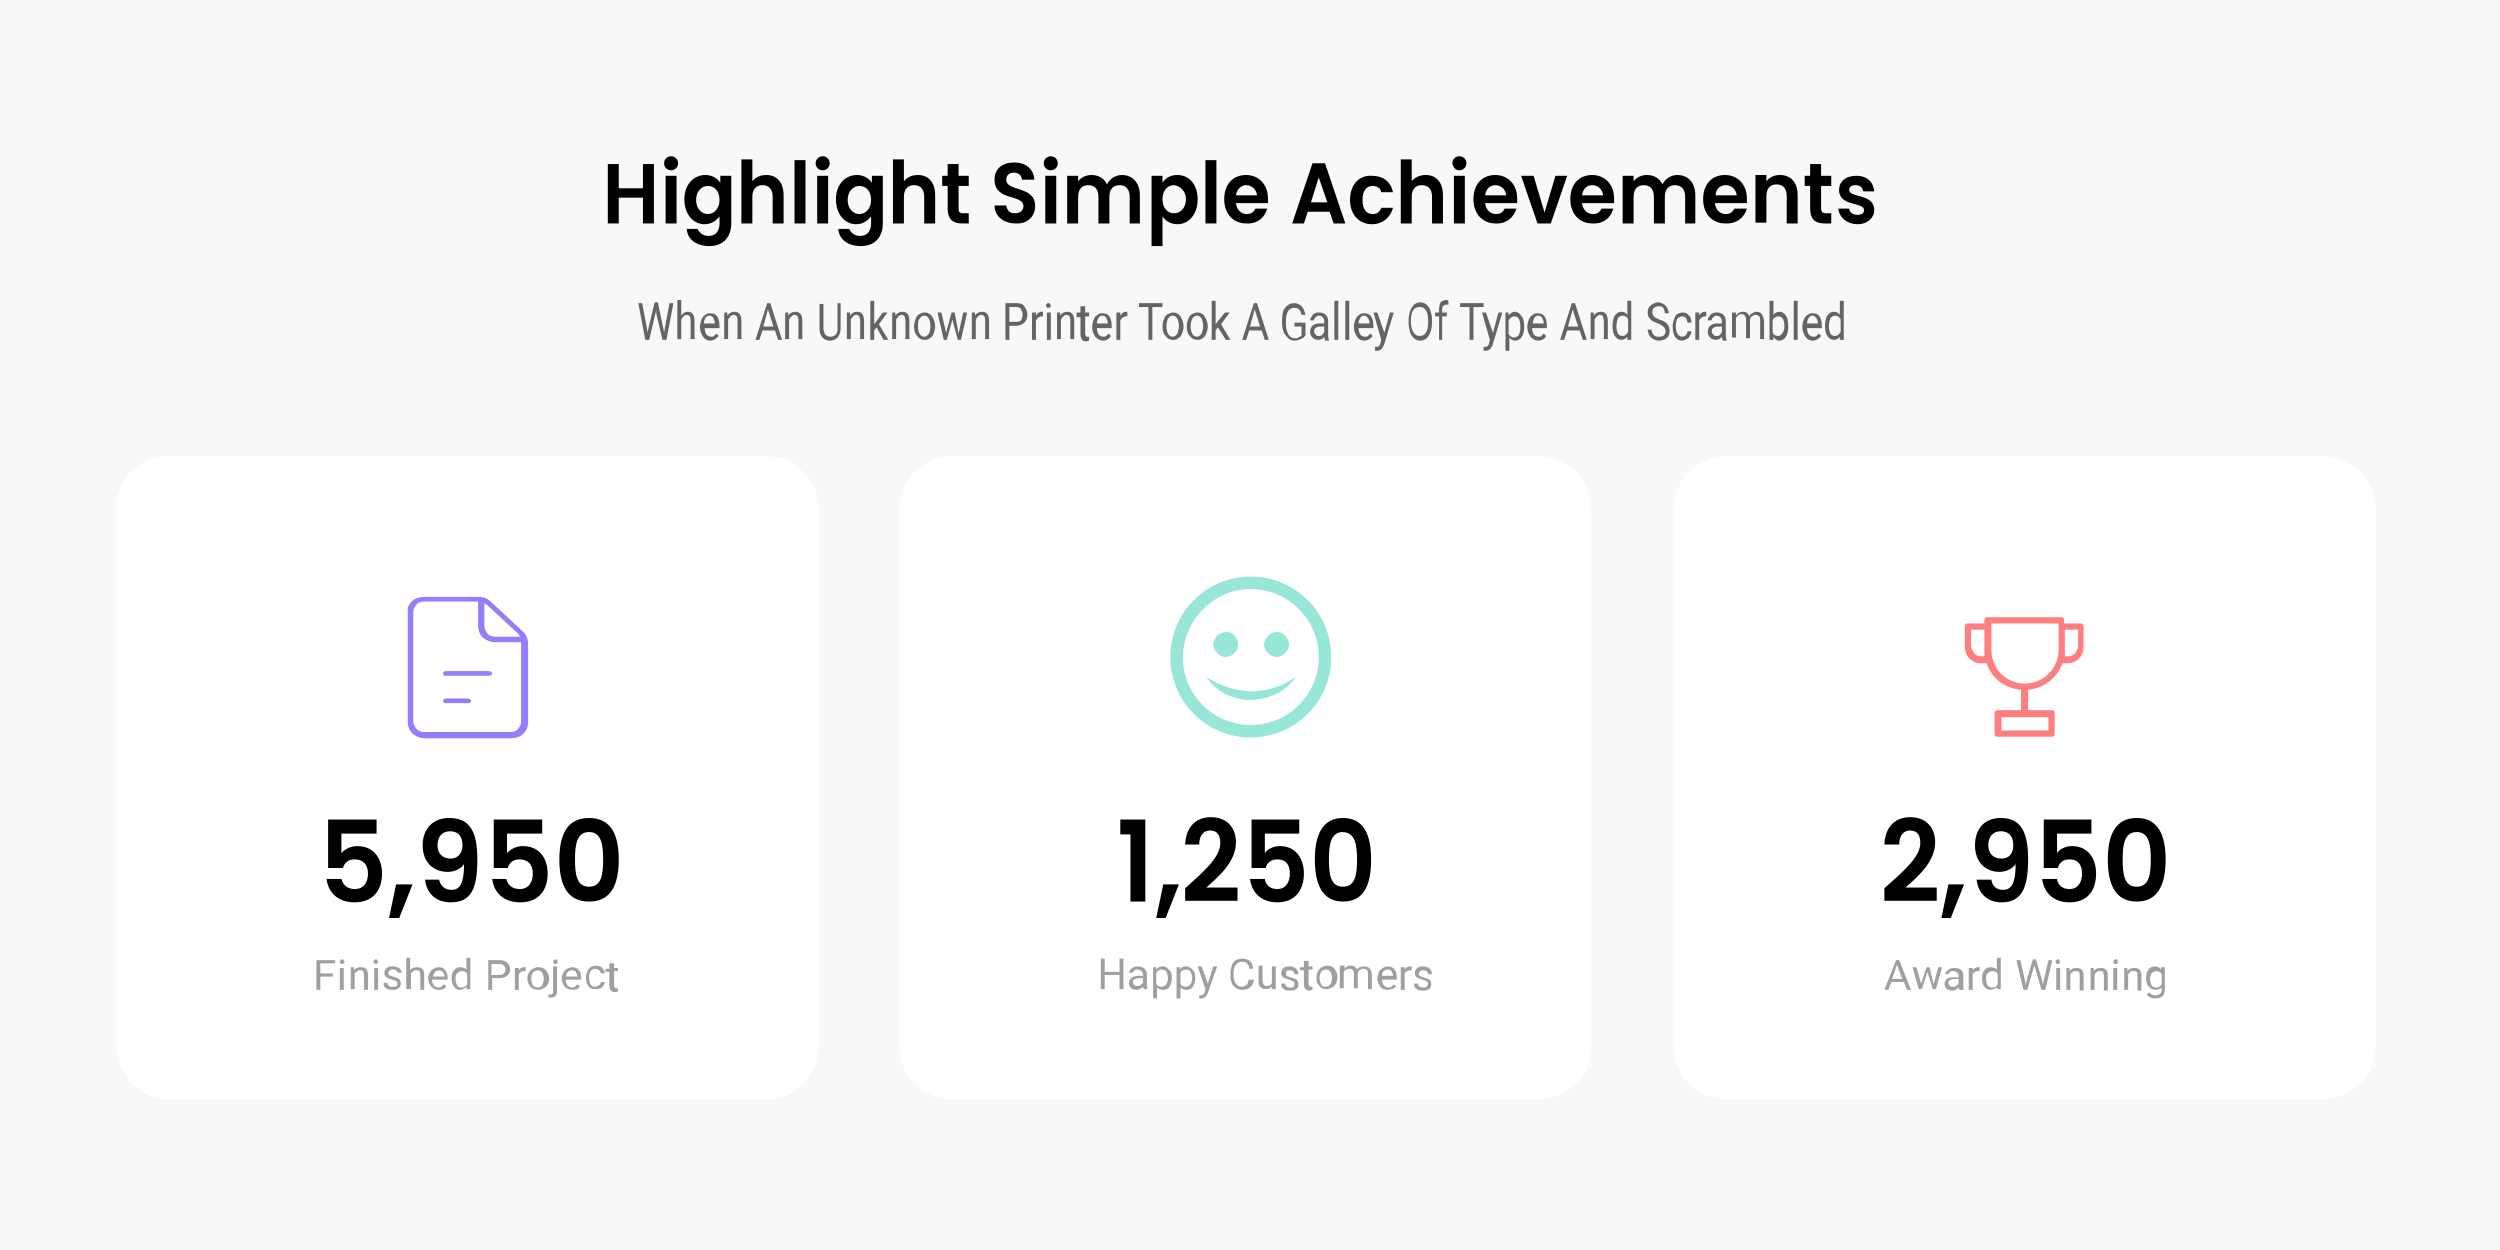 <?xml version="1.0" encoding="utf-8"?>
<!-- Generator: Adobe Illustrator 25.2.1, SVG Export Plug-In . SVG Version: 6.00 Build 0)  -->
<svg version="1.1" id="Layer_1" xmlns="http://www.w3.org/2000/svg" xmlns:xlink="http://www.w3.org/1999/xlink" x="0px" y="0px"
	 viewBox="0 0 320 160" style="enable-background:new 0 0 320 160;" xml:space="preserve">
<style type="text/css">
	.st0{fill:#F8F8F8;}
	.st1{fill:#FFFFFF;}
	.st2{fill:#9F9F9F;}
	.st3{fill-rule:evenodd;clip-rule:evenodd;fill:#FD7F7F;}
	.st4{fill:#98E6D8;}
	.st5{fill-rule:evenodd;clip-rule:evenodd;fill:#917FFD;}
	.st6{fill:#646464;}
</style>
<rect class="st0" width="320" height="160"/>
<path class="st1" d="M214.2,65.2c0-3.8,3.1-6.8,6.8-6.8h76.3c3.8,0,6.8,3.1,6.8,6.8v68.7c0,3.8-3.1,6.8-6.8,6.8H221
	c-3.8,0-6.8-3.1-6.8-6.8V65.2z"/>
<path d="M241.2,115.3h6.7v-1.7h-4c1.6-1.4,3.8-3.3,3.8-5.8c0-1.8-1.1-3.2-3.2-3.2c-1.8,0-3.2,1.1-3.3,3.5h1.9c0-1.1,0.5-1.8,1.4-1.8
	c0.9,0,1.3,0.6,1.3,1.6c0,1.9-2.4,3.8-4.6,5.8V115.3z"/>
<path d="M248.5,117.5h1.2l1.7-4.3h-2L248.5,117.5z"/>
<path d="M253,112.5c0.1,1.5,1.1,3,3.2,3c2.6,0,3.4-1.9,3.4-5.5c0-3.3-0.8-5.3-3.5-5.3c-2.1,0-3.3,1.4-3.3,3.5c0,2.2,1.4,3.4,3.1,3.4
	c0.9,0,1.7-0.4,2.1-1c0,2.4-0.5,3.3-1.6,3.3c-0.9,0-1.4-0.5-1.5-1.3H253z M256.2,109.9c-1.2,0-1.7-0.8-1.7-1.7
	c0-1.1,0.6-1.8,1.6-1.8c1,0,1.6,0.6,1.6,1.8C257.7,109.2,257.2,109.9,256.2,109.9z"/>
<path d="M261.6,104.9v6.2h1.8c0.2-0.7,0.7-1.1,1.5-1.1c1.1,0,1.6,0.7,1.6,1.8c0,1.1-0.5,2-1.6,2c-0.9,0-1.5-0.5-1.6-1.3h-1.9
	c0.2,1.7,1.4,3,3.5,3c2.3,0,3.4-1.5,3.4-3.7c0-1.6-0.8-3.5-3.1-3.5c-0.8,0-1.6,0.4-1.9,0.9v-2.5h4.4v-1.8H261.6z"/>
<path d="M269.8,110c0,3.1,0.9,5.4,3.7,5.4s3.7-2.3,3.7-5.4c0-3-0.9-5.3-3.7-5.3S269.8,107,269.8,110z M275.3,110
	c0,1.9-0.2,3.5-1.8,3.5s-1.8-1.6-1.8-3.5c0-1.8,0.2-3.5,1.8-3.5S275.3,108.2,275.3,110z"/>
<path class="st2" d="M243.7,125.7h-1.6l-0.4,1h-0.5l1.5-3.8h0.4l1.5,3.8h-0.5L243.7,125.7z M242.2,125.3h1.3l-0.7-1.8L242.2,125.3z"
	/>
<path class="st2" d="M247.5,126l0.6-2.2h0.5l-0.8,2.8h-0.4l-0.7-2.2l-0.7,2.2h-0.4l-0.8-2.8h0.5l0.6,2.1l0.7-2.1h0.4L247.5,126z"/>
<path class="st2" d="M250.8,126.7c0-0.1-0.1-0.2-0.1-0.3c-0.2,0.2-0.5,0.4-0.8,0.4c-0.3,0-0.5-0.1-0.7-0.2c-0.2-0.2-0.3-0.4-0.3-0.6
	c0-0.3,0.1-0.5,0.3-0.7c0.2-0.2,0.6-0.2,1-0.2h0.5v-0.2c0-0.2-0.1-0.3-0.2-0.4c-0.1-0.1-0.3-0.2-0.5-0.2c-0.2,0-0.3,0-0.4,0.1
	s-0.2,0.2-0.2,0.3H249c0-0.1,0.1-0.3,0.2-0.4c0.1-0.1,0.2-0.2,0.4-0.3c0.2-0.1,0.4-0.1,0.6-0.1c0.3,0,0.6,0.1,0.8,0.2
	c0.2,0.2,0.3,0.4,0.3,0.7v1.3c0,0.3,0,0.5,0.1,0.6v0H250.8z M250,126.3c0.2,0,0.3,0,0.4-0.1c0.1-0.1,0.2-0.2,0.3-0.3v-0.6h-0.4
	c-0.6,0-0.9,0.2-0.9,0.5c0,0.2,0.1,0.3,0.2,0.4C249.7,126.3,249.9,126.3,250,126.3z"/>
<path class="st2" d="M253.4,124.3c-0.1,0-0.2,0-0.2,0c-0.3,0-0.5,0.1-0.7,0.4v2H252v-2.8h0.5l0,0.3c0.2-0.3,0.4-0.4,0.7-0.4
	c0.1,0,0.2,0,0.2,0V124.3z"/>
<path class="st2" d="M253.7,125.2c0-0.4,0.1-0.8,0.3-1c0.2-0.3,0.5-0.4,0.8-0.4c0.3,0,0.6,0.1,0.8,0.3v-1.5h0.5v4h-0.5l0-0.3
	c-0.2,0.2-0.5,0.4-0.8,0.4c-0.3,0-0.6-0.1-0.8-0.4C253.8,126.1,253.7,125.7,253.7,125.2L253.7,125.2z M254.2,125.3
	c0,0.3,0.1,0.6,0.2,0.8s0.3,0.3,0.6,0.3c0.3,0,0.5-0.1,0.7-0.4v-1.3c-0.1-0.3-0.4-0.4-0.7-0.4c-0.2,0-0.4,0.1-0.6,0.3
	C254.3,124.7,254.2,124.9,254.2,125.3z"/>
<path class="st2" d="M259.2,125.5l0.1,0.5l0.1-0.5l0.8-2.7h0.4l0.8,2.7l0.1,0.5l0.1-0.5l0.6-2.6h0.5l-0.9,3.8h-0.5l-0.8-2.8
	l-0.1-0.3l-0.1,0.3l-0.8,2.8H259l-0.9-3.8h0.5L259.2,125.5z"/>
<path class="st2" d="M263.7,126.7h-0.5v-2.8h0.5V126.7z M263.1,123.1c0-0.1,0-0.1,0.1-0.2c0.1-0.1,0.1-0.1,0.2-0.1
	c0.1,0,0.2,0,0.2,0.1c0,0.1,0.1,0.1,0.1,0.2s0,0.1-0.1,0.2c-0.1,0.1-0.1,0.1-0.2,0.1c-0.1,0-0.2,0-0.2-0.1
	C263.2,123.2,263.1,123.2,263.1,123.1z"/>
<path class="st2" d="M264.9,123.9l0,0.4c0.2-0.3,0.5-0.4,0.9-0.4c0.6,0,0.9,0.3,0.9,1v1.9h-0.5v-1.9c0-0.2,0-0.4-0.1-0.5
	c-0.1-0.1-0.2-0.1-0.4-0.1c-0.2,0-0.3,0-0.4,0.1s-0.2,0.2-0.3,0.3v2h-0.5v-2.8H264.9z"/>
<path class="st2" d="M268,123.9l0,0.4c0.2-0.3,0.5-0.4,0.9-0.4c0.6,0,0.9,0.3,0.9,1v1.9h-0.5v-1.9c0-0.2-0.1-0.4-0.1-0.5
	c-0.1-0.1-0.2-0.1-0.4-0.1c-0.2,0-0.3,0-0.4,0.1s-0.2,0.2-0.3,0.3v2h-0.5v-2.8H268z"/>
<path class="st2" d="M271,126.7h-0.5v-2.8h0.5V126.7z M270.5,123.1c0-0.1,0-0.1,0.1-0.2c0-0.1,0.1-0.1,0.2-0.1c0.1,0,0.2,0,0.2,0.1
	c0.1,0.1,0.1,0.1,0.1,0.2s0,0.1-0.1,0.2c0,0.1-0.1,0.1-0.2,0.1c-0.1,0-0.2,0-0.2-0.1C270.5,123.2,270.5,123.2,270.5,123.1z"/>
<path class="st2" d="M272.3,123.9l0,0.4c0.2-0.3,0.5-0.4,0.9-0.4c0.6,0,0.9,0.3,0.9,1v1.9h-0.5v-1.9c0-0.2,0-0.4-0.1-0.5
	c-0.1-0.1-0.2-0.1-0.4-0.1c-0.2,0-0.3,0-0.4,0.1s-0.2,0.2-0.3,0.3v2h-0.5v-2.8H272.3z"/>
<path class="st2" d="M274.7,125.2c0-0.4,0.1-0.8,0.3-1.1c0.2-0.3,0.5-0.4,0.8-0.4c0.4,0,0.6,0.1,0.8,0.4l0-0.3h0.5v2.8
	c0,0.4-0.1,0.7-0.3,0.9c-0.2,0.2-0.5,0.3-0.9,0.3c-0.2,0-0.4,0-0.6-0.1c-0.2-0.1-0.4-0.2-0.5-0.4l0.3-0.3c0.2,0.3,0.5,0.4,0.8,0.4
	c0.2,0,0.4-0.1,0.6-0.2c0.1-0.1,0.2-0.3,0.2-0.6v-0.2c-0.2,0.2-0.5,0.3-0.8,0.3c-0.3,0-0.6-0.1-0.8-0.4
	C274.8,126.1,274.7,125.7,274.7,125.2z M275.2,125.3c0,0.3,0.1,0.6,0.2,0.8c0.1,0.2,0.3,0.3,0.6,0.3c0.3,0,0.5-0.1,0.7-0.4v-1.3
	c-0.2-0.3-0.4-0.4-0.7-0.4c-0.2,0-0.4,0.1-0.6,0.3C275.3,124.7,275.2,124.9,275.2,125.3z"/>
<path class="st3" d="M254,79.4c0-0.1,0-0.2,0.1-0.3c0.1-0.1,0.2-0.1,0.3-0.1h9.4c0.1,0,0.2,0,0.3,0.1c0.1,0.1,0.1,0.2,0.1,0.3v0.4
	h2.1c0.1,0,0.2,0,0.3,0.1c0.1,0.1,0.1,0.2,0.1,0.3v2.6c0,0.6-0.2,1.1-0.6,1.5s-0.9,0.6-1.5,0.6H264c-0.7,1.9-2.4,3.2-4.4,3.4v2.6h3
	c0.1,0,0.2,0,0.3,0.1c0.1,0.1,0.1,0.2,0.1,0.3v2.6c0,0.1,0,0.2-0.1,0.3c-0.1,0.1-0.2,0.1-0.3,0.1h-6.9c-0.1,0-0.2,0-0.3-0.1
	c-0.1-0.1-0.1-0.2-0.1-0.3v-2.6c0-0.1,0-0.2,0.1-0.3c0.1-0.1,0.2-0.1,0.3-0.1h3v-2.6c-2.1-0.2-3.8-1.5-4.4-3.4h-0.7
	c-0.6,0-1.1-0.2-1.5-0.6c-0.4-0.4-0.6-0.9-0.6-1.5v-2.6c0-0.1,0-0.2,0.1-0.3c0.1-0.1,0.2-0.1,0.3-0.1h2.1V79.4z M263.5,83.2v-3.4
	h-8.6v3.4c0,2.4,1.9,4.3,4.3,4.3C261.5,87.5,263.5,85.6,263.5,83.2z M264.3,80.6v3.4h0.4c0.3,0,0.7-0.1,0.9-0.4
	c0.2-0.2,0.4-0.6,0.4-0.9v-2.1H264.3z M252.3,80.6h1.7v3.4h-0.4c-0.3,0-0.7-0.1-0.9-0.4c-0.2-0.2-0.4-0.6-0.4-0.9V80.6z M256.2,91.8
	v1.7h6v-1.7H256.2z"/>
<path class="st1" d="M115.1,65.2c0-3.8,3-6.8,6.7-6.8h75.2c3.7,0,6.7,3.1,6.7,6.8v68.7c0,3.8-3,6.8-6.7,6.8h-75.2
	c-3.7,0-6.7-3.1-6.7-6.8V65.2z"/>
<path d="M144.7,115.4h1.9v-10.5h-3.2v1.9h1.3V115.4z"/>
<path d="M148,117.5h1.2l1.7-4.3h-2L148,117.5z"/>
<path d="M151.8,115.3h6.6v-1.7h-4c1.6-1.4,3.8-3.3,3.8-5.8c0-1.8-1.1-3.2-3.2-3.2c-1.8,0-3.2,1.1-3.3,3.5h1.8c0-1.1,0.5-1.8,1.4-1.8
	c0.9,0,1.3,0.6,1.3,1.6c0,1.9-2.3,3.8-4.5,5.8V115.3z"/>
<path d="M160.2,104.9v6.2h1.8c0.2-0.7,0.7-1.1,1.5-1.1c1.1,0,1.6,0.7,1.6,1.8c0,1.1-0.5,2-1.6,2c-0.9,0-1.5-0.5-1.6-1.3H160
	c0.2,1.7,1.4,3,3.5,3c2.2,0,3.4-1.5,3.4-3.7c0-1.6-0.8-3.5-3.1-3.5c-0.8,0-1.6,0.4-1.9,0.9v-2.5h4.4v-1.8H160.2z"/>
<path d="M168.3,110c0,3.1,0.9,5.4,3.6,5.4c2.8,0,3.6-2.3,3.6-5.4c0-3.1-0.9-5.3-3.6-5.3C169.2,104.7,168.3,107,168.3,110z
	 M173.7,110c0,1.9-0.2,3.5-1.8,3.5c-1.6,0-1.8-1.6-1.8-3.5c0-1.8,0.2-3.5,1.8-3.5C173.5,106.6,173.7,108.2,173.7,110z"/>
<path class="st2" d="M143.8,126.6h-0.5v-1.8h-1.9v1.8h-0.5v-3.9h0.5v1.7h1.9v-1.7h0.5V126.6z"/>
<path class="st2" d="M146.4,126.6c0-0.1-0.1-0.2-0.1-0.3c-0.2,0.2-0.5,0.4-0.8,0.4c-0.3,0-0.5-0.1-0.7-0.2c-0.2-0.2-0.3-0.4-0.3-0.6
	c0-0.3,0.1-0.5,0.3-0.7c0.2-0.2,0.5-0.3,1-0.3h0.5v-0.2c0-0.2-0.1-0.3-0.2-0.4c-0.1-0.1-0.3-0.2-0.5-0.2c-0.2,0-0.3,0-0.4,0.1
	c-0.1,0.1-0.2,0.2-0.2,0.3h-0.5c0-0.1,0.1-0.3,0.2-0.4c0.1-0.1,0.2-0.2,0.4-0.3c0.2-0.1,0.4-0.1,0.6-0.1c0.3,0,0.6,0.1,0.8,0.3
	c0.2,0.2,0.3,0.4,0.3,0.7v1.3c0,0.3,0,0.5,0.1,0.6v0H146.4z M145.6,126.2c0.2,0,0.3,0,0.4-0.1c0.1-0.1,0.2-0.2,0.3-0.3v-0.6h-0.4
	c-0.6,0-0.9,0.2-0.9,0.5c0,0.2,0.1,0.3,0.2,0.4C145.3,126.2,145.4,126.2,145.6,126.2z"/>
<path class="st2" d="M150,125.2c0,0.4-0.1,0.8-0.3,1.1c-0.2,0.3-0.5,0.4-0.8,0.4c-0.3,0-0.6-0.1-0.8-0.3v1.4h-0.5v-4h0.4l0,0.3
	c0.2-0.3,0.5-0.4,0.8-0.4c0.3,0,0.6,0.1,0.8,0.4C149.9,124.3,150,124.7,150,125.2L150,125.2z M149.5,125.2c0-0.3-0.1-0.6-0.2-0.8
	c-0.1-0.2-0.3-0.3-0.6-0.3c-0.3,0-0.5,0.1-0.7,0.4v1.4c0.1,0.3,0.4,0.4,0.7,0.4c0.2,0,0.4-0.1,0.6-0.3
	C149.4,125.8,149.5,125.5,149.5,125.2z"/>
<path class="st2" d="M153,125.2c0,0.4-0.1,0.8-0.3,1.1c-0.2,0.3-0.5,0.4-0.8,0.4c-0.3,0-0.6-0.1-0.8-0.3v1.4h-0.5v-4h0.4l0,0.3
	c0.2-0.3,0.5-0.4,0.8-0.4c0.3,0,0.6,0.1,0.8,0.4C152.9,124.3,153,124.7,153,125.2L153,125.2z M152.6,125.2c0-0.3-0.1-0.6-0.2-0.8
	c-0.1-0.2-0.3-0.3-0.6-0.3c-0.3,0-0.5,0.1-0.7,0.4v1.4c0.1,0.3,0.4,0.4,0.7,0.4c0.2,0,0.4-0.1,0.6-0.3
	C152.5,125.8,152.6,125.5,152.6,125.2z"/>
<path class="st2" d="M154.6,125.9l0.7-2.2h0.5l-1.2,3.4c-0.2,0.5-0.5,0.7-0.8,0.7l-0.1,0l-0.2,0v-0.4l0.1,0c0.2,0,0.3,0,0.4-0.1
	c0.1-0.1,0.2-0.2,0.2-0.4l0.1-0.3l-1-2.9h0.5L154.6,125.9z"/>
<path class="st2" d="M160.5,125.4c0,0.4-0.2,0.7-0.5,1c-0.3,0.2-0.6,0.3-1,0.3c-0.5,0-0.8-0.2-1.1-0.5c-0.3-0.3-0.4-0.8-0.4-1.3
	v-0.4c0-0.4,0.1-0.7,0.2-1c0.1-0.3,0.3-0.5,0.5-0.6c0.2-0.1,0.5-0.2,0.8-0.2c0.4,0,0.7,0.1,1,0.3c0.2,0.2,0.4,0.6,0.4,1h-0.5
	c0-0.3-0.1-0.5-0.3-0.7c-0.1-0.1-0.4-0.2-0.6-0.2c-0.3,0-0.6,0.1-0.8,0.4c-0.2,0.2-0.3,0.6-0.3,1v0.4c0,0.4,0.1,0.8,0.3,1
	c0.2,0.3,0.4,0.4,0.7,0.4c0.3,0,0.5-0.1,0.6-0.2c0.2-0.1,0.3-0.4,0.3-0.7H160.5z"/>
<path class="st2" d="M162.8,126.3c-0.2,0.2-0.5,0.3-0.8,0.3c-0.3,0-0.5-0.1-0.7-0.3c-0.2-0.2-0.2-0.4-0.2-0.8v-1.9h0.5v1.9
	c0,0.4,0.2,0.7,0.5,0.7c0.4,0,0.6-0.1,0.7-0.4v-2.1h0.5v2.9h-0.5L162.8,126.3z"/>
<path class="st2" d="M165.7,125.9c0-0.1-0.1-0.2-0.2-0.3c-0.1-0.1-0.3-0.1-0.5-0.2c-0.2-0.1-0.4-0.1-0.6-0.2
	c-0.1-0.1-0.3-0.2-0.3-0.3c-0.1-0.1-0.1-0.2-0.1-0.4c0-0.2,0.1-0.4,0.3-0.6c0.2-0.2,0.5-0.2,0.8-0.2c0.3,0,0.6,0.1,0.8,0.3
	c0.2,0.2,0.3,0.4,0.3,0.7h-0.5c0-0.1-0.1-0.3-0.2-0.4c-0.1-0.1-0.3-0.1-0.4-0.1c-0.2,0-0.3,0-0.4,0.1c-0.1,0.1-0.1,0.2-0.1,0.3
	c0,0.1,0,0.2,0.1,0.3c0.1,0.1,0.3,0.1,0.5,0.2c0.2,0.1,0.4,0.1,0.6,0.2c0.2,0.1,0.3,0.2,0.3,0.3c0.1,0.1,0.1,0.2,0.1,0.4
	c0,0.3-0.1,0.5-0.3,0.6c-0.2,0.2-0.5,0.2-0.8,0.2c-0.2,0-0.4,0-0.6-0.1c-0.2-0.1-0.3-0.2-0.4-0.3c-0.1-0.1-0.1-0.3-0.1-0.5h0.5
	c0,0.2,0.1,0.3,0.2,0.4c0.1,0.1,0.3,0.1,0.5,0.1c0.2,0,0.3,0,0.4-0.1C165.7,126.1,165.7,126,165.7,125.9z"/>
<path class="st2" d="M167.5,123v0.7h0.5v0.4h-0.5v1.8c0,0.1,0,0.2,0.1,0.3c0,0.1,0.1,0.1,0.2,0.1c0.1,0,0.1,0,0.2,0v0.4
	c-0.1,0-0.3,0.1-0.4,0.1c-0.2,0-0.4-0.1-0.5-0.2c-0.1-0.1-0.2-0.3-0.2-0.6v-1.8h-0.5v-0.4h0.5V123H167.5z"/>
<path class="st2" d="M168.5,125.1c0-0.3,0.1-0.5,0.2-0.8c0.1-0.2,0.3-0.4,0.5-0.5c0.2-0.1,0.4-0.2,0.7-0.2c0.4,0,0.7,0.1,0.9,0.4
	c0.2,0.3,0.4,0.6,0.4,1.1v0c0,0.3-0.1,0.5-0.2,0.8c-0.1,0.2-0.3,0.4-0.5,0.5c-0.2,0.1-0.4,0.2-0.7,0.2c-0.4,0-0.7-0.1-0.9-0.4
	C168.6,126,168.5,125.6,168.5,125.1L168.5,125.1z M168.9,125.2c0,0.3,0.1,0.6,0.2,0.8c0.1,0.2,0.3,0.3,0.6,0.3
	c0.2,0,0.4-0.1,0.6-0.3c0.1-0.2,0.2-0.5,0.2-0.8c0-0.3-0.1-0.6-0.2-0.8c-0.1-0.2-0.3-0.3-0.6-0.3c-0.2,0-0.4,0.1-0.6,0.3
	C169,124.6,168.9,124.8,168.9,125.2z"/>
<path class="st2" d="M172.1,123.7l0,0.3c0.2-0.3,0.5-0.4,0.8-0.4c0.4,0,0.7,0.2,0.8,0.5c0.1-0.1,0.2-0.3,0.4-0.3
	c0.2-0.1,0.3-0.1,0.5-0.1c0.6,0,0.9,0.3,1,1v1.9h-0.5v-1.9c0-0.2,0-0.4-0.1-0.5c-0.1-0.1-0.3-0.2-0.5-0.2c-0.2,0-0.3,0.1-0.5,0.2
	c-0.1,0.1-0.2,0.3-0.2,0.4v1.9h-0.5v-1.9c0-0.4-0.2-0.6-0.6-0.6c-0.3,0-0.5,0.1-0.7,0.4v2.1h-0.5v-2.9H172.1z"/>
<path class="st2" d="M177.6,126.7c-0.4,0-0.7-0.1-0.9-0.4c-0.2-0.3-0.4-0.6-0.4-1v-0.1c0-0.3,0.1-0.5,0.2-0.8
	c0.1-0.2,0.3-0.4,0.5-0.5c0.2-0.1,0.4-0.2,0.6-0.2c0.4,0,0.7,0.1,0.9,0.4c0.2,0.2,0.3,0.6,0.3,1.1v0.2h-1.9c0,0.3,0.1,0.5,0.2,0.7
	c0.2,0.2,0.4,0.3,0.6,0.3c0.2,0,0.3,0,0.4-0.1c0.1-0.1,0.2-0.2,0.3-0.3l0.3,0.2C178.5,126.5,178.1,126.7,177.6,126.7z M177.6,124.1
	c-0.2,0-0.4,0.1-0.5,0.2c-0.1,0.1-0.2,0.3-0.2,0.6h1.4v0c0-0.3-0.1-0.4-0.2-0.6C177.9,124.1,177.8,124.1,177.6,124.1z"/>
<path class="st2" d="M180.7,124.2c-0.1,0-0.2,0-0.2,0c-0.3,0-0.5,0.1-0.7,0.4v2.1h-0.5v-2.9h0.5l0,0.3c0.2-0.3,0.4-0.4,0.7-0.4
	c0.1,0,0.2,0,0.2,0V124.2z"/>
<path class="st2" d="M182.8,125.9c0-0.1-0.1-0.2-0.2-0.3c-0.1-0.1-0.3-0.1-0.5-0.2c-0.2-0.1-0.4-0.1-0.6-0.2
	c-0.1-0.1-0.3-0.2-0.3-0.3c-0.1-0.1-0.1-0.2-0.1-0.4c0-0.2,0.1-0.4,0.3-0.6c0.2-0.2,0.5-0.2,0.8-0.2c0.3,0,0.6,0.1,0.8,0.3
	c0.2,0.2,0.3,0.4,0.3,0.7h-0.5c0-0.1-0.1-0.3-0.2-0.4c-0.1-0.1-0.3-0.1-0.4-0.1c-0.2,0-0.3,0-0.4,0.1c-0.1,0.1-0.2,0.2-0.2,0.3
	c0,0.1,0,0.2,0.1,0.3c0.1,0.1,0.3,0.1,0.5,0.2c0.2,0.1,0.4,0.1,0.6,0.2c0.2,0.1,0.3,0.2,0.3,0.3c0.1,0.1,0.1,0.2,0.1,0.4
	c0,0.3-0.1,0.5-0.3,0.6c-0.2,0.2-0.5,0.2-0.8,0.2c-0.2,0-0.4,0-0.6-0.1c-0.2-0.1-0.3-0.2-0.4-0.3c-0.1-0.1-0.1-0.3-0.1-0.5h0.5
	c0,0.2,0.1,0.3,0.2,0.4c0.1,0.1,0.3,0.1,0.5,0.1c0.2,0,0.3,0,0.4-0.1C182.7,126.1,182.8,126,182.8,125.9z"/>
<path class="st4" d="M160.1,73.8c-5.7,0-10.3,4.6-10.3,10.3c0,5.7,4.6,10.3,10.3,10.3c5.7,0,10.3-4.6,10.3-10.3
	C170.4,78.4,165.8,73.8,160.1,73.8L160.1,73.8z M160.1,75.4c4.8,0,8.7,3.9,8.7,8.7c0,4.8-3.9,8.7-8.7,8.7c-4.8,0-8.7-3.9-8.7-8.7
	C151.5,79.3,155.4,75.4,160.1,75.4L160.1,75.4z M156.9,80.9c-0.4,0-0.8,0.2-1.1,0.5s-0.5,0.7-0.5,1.1c0,0.4,0.2,0.8,0.5,1.1
	s0.7,0.5,1.1,0.5s0.8-0.2,1.1-0.5c0.3-0.3,0.5-0.7,0.5-1.1c0-0.4-0.2-0.8-0.5-1.1C157.8,81,157.4,80.9,156.9,80.9z M163.4,80.9
	c-0.4,0-0.8,0.2-1.1,0.5c-0.3,0.3-0.5,0.7-0.5,1.1c0,0.4,0.2,0.8,0.5,1.1c0.3,0.3,0.7,0.5,1.1,0.5c0.4,0,0.8-0.2,1.1-0.5
	c0.3-0.3,0.5-0.7,0.5-1.1c0-0.4-0.2-0.8-0.5-1.1C164.2,81,163.8,80.9,163.4,80.9z M154.3,86.6c0.7,0.9,1.5,1.7,2.5,2.2
	c1,0.5,2.1,0.8,3.3,0.8c1.1,0,2.3-0.3,3.3-0.8c1-0.5,1.9-1.3,2.5-2.2c-1.7,1.2-3.7,1.9-5.8,1.9C158,88.4,156,87.7,154.3,86.6z"/>
<path class="st1" d="M14.8,65.2c0-3.8,3.1-6.8,6.8-6.8H98c3.8,0,6.8,3.1,6.8,6.8v68.7c0,3.8-3.1,6.8-6.8,6.8H21.7
	c-3.8,0-6.8-3.1-6.8-6.8V65.2z"/>
<path d="M42,104.9v6.2h1.9c0.2-0.7,0.7-1.1,1.5-1.1c1.1,0,1.7,0.7,1.7,1.8c0,1.1-0.5,2-1.7,2c-0.9,0-1.5-0.5-1.7-1.3h-1.9
	c0.2,1.7,1.4,3,3.6,3c2.3,0,3.5-1.5,3.5-3.7c0-1.6-0.8-3.5-3.2-3.5c-0.8,0-1.6,0.4-2,0.9v-2.5h4.5v-1.8H42z"/>
<path d="M49.8,117.5h1.3l1.7-4.3h-2.1L49.8,117.5z"/>
<path d="M54.4,112.5c0.1,1.5,1.1,3,3.3,3c2.7,0,3.4-1.9,3.4-5.5c0-3.3-0.8-5.3-3.6-5.3c-2.1,0-3.4,1.4-3.4,3.5
	c0,2.2,1.4,3.4,3.2,3.4c0.9,0,1.7-0.4,2.1-1c0,2.4-0.5,3.3-1.6,3.3c-0.9,0-1.4-0.5-1.6-1.3H54.4z M57.7,109.9
	c-1.2,0-1.7-0.8-1.7-1.7c0-1.1,0.6-1.8,1.6-1.8c1,0,1.6,0.6,1.6,1.8C59.2,109.2,58.6,109.9,57.7,109.9z"/>
<path d="M63.2,104.9v6.2H65c0.2-0.7,0.7-1.1,1.5-1.1c1.1,0,1.7,0.7,1.7,1.8c0,1.1-0.5,2-1.7,2c-0.9,0-1.5-0.5-1.7-1.3H63
	c0.2,1.7,1.4,3,3.6,3c2.3,0,3.5-1.5,3.5-3.7c0-1.6-0.8-3.5-3.2-3.5c-0.8,0-1.6,0.4-2,0.9v-2.5h4.5v-1.8H63.2z"/>
<path d="M71.6,110c0,3.1,0.9,5.4,3.8,5.4s3.8-2.3,3.8-5.4c0-3-0.9-5.3-3.8-5.3S71.6,107,71.6,110z M77.2,110c0,1.9-0.2,3.5-1.8,3.5
	s-1.8-1.6-1.8-3.5c0-1.8,0.2-3.5,1.8-3.5S77.2,108.2,77.2,110z"/>
<path class="st2" d="M42.7,125H41v1.7h-0.5v-3.8h2.4v0.4H41v1.3h1.6V125z"/>
<path class="st2" d="M44,126.7h-0.5v-2.8H44V126.7z M43.5,123.1c0-0.1,0-0.1,0.1-0.2c0-0.1,0.1-0.1,0.2-0.1c0.1,0,0.2,0,0.2,0.1
	c0,0.1,0.1,0.1,0.1,0.2c0,0.1,0,0.1-0.1,0.2s-0.1,0.1-0.2,0.1c-0.1,0-0.2,0-0.2-0.1C43.5,123.2,43.5,123.2,43.5,123.1z"/>
<path class="st2" d="M45.3,123.8l0,0.4c0.2-0.3,0.5-0.4,0.9-0.4c0.6,0,0.9,0.3,0.9,1v1.9h-0.5v-1.9c0-0.2-0.1-0.4-0.1-0.5
	c-0.1-0.1-0.2-0.1-0.4-0.1c-0.2,0-0.3,0-0.4,0.1c-0.1,0.1-0.2,0.2-0.3,0.3v2h-0.5v-2.8H45.3z"/>
<path class="st2" d="M48.4,126.7h-0.5v-2.8h0.5V126.7z M47.8,123.1c0-0.1,0-0.1,0.1-0.2c0.1-0.1,0.1-0.1,0.2-0.1
	c0.1,0,0.2,0,0.2,0.1c0,0.1,0.1,0.1,0.1,0.2c0,0.1,0,0.1-0.1,0.2c-0.1,0.1-0.1,0.1-0.2,0.1c-0.1,0-0.2,0-0.2-0.1
	C47.9,123.2,47.8,123.2,47.8,123.1z"/>
<path class="st2" d="M50.9,125.9c0-0.1-0.1-0.2-0.2-0.3c-0.1-0.1-0.3-0.1-0.5-0.2c-0.3-0.1-0.4-0.1-0.6-0.2
	c-0.1-0.1-0.3-0.2-0.3-0.3c-0.1-0.1-0.1-0.2-0.1-0.4c0-0.2,0.1-0.4,0.3-0.6c0.2-0.2,0.5-0.2,0.8-0.2c0.3,0,0.6,0.1,0.8,0.2
	c0.2,0.2,0.3,0.4,0.3,0.6h-0.5c0-0.1-0.1-0.2-0.2-0.3c-0.1-0.1-0.3-0.1-0.4-0.1c-0.2,0-0.3,0-0.4,0.1c-0.1,0.1-0.2,0.2-0.2,0.3
	c0,0.1,0,0.2,0.1,0.3c0.1,0.1,0.3,0.1,0.5,0.2c0.2,0.1,0.4,0.1,0.6,0.2c0.2,0.1,0.3,0.2,0.3,0.3c0.1,0.1,0.1,0.2,0.1,0.4
	c0,0.3-0.1,0.5-0.3,0.6c-0.2,0.2-0.5,0.2-0.8,0.2c-0.2,0-0.4,0-0.6-0.1s-0.3-0.2-0.4-0.3c-0.1-0.1-0.1-0.3-0.1-0.5h0.5
	c0,0.2,0.1,0.3,0.2,0.4c0.1,0.1,0.3,0.1,0.5,0.1c0.2,0,0.3,0,0.5-0.1C50.8,126.1,50.9,126,50.9,125.9z"/>
<path class="st2" d="M52.5,124.2c0.2-0.3,0.5-0.4,0.9-0.4c0.6,0,0.9,0.3,0.9,1v1.9h-0.5v-1.9c0-0.2-0.1-0.4-0.1-0.5
	c-0.1-0.1-0.2-0.1-0.4-0.1c-0.2,0-0.3,0-0.4,0.1c-0.1,0.1-0.2,0.2-0.3,0.3v2H52v-4h0.5V124.2z"/>
<path class="st2" d="M56.2,126.7c-0.4,0-0.7-0.1-1-0.4c-0.2-0.3-0.4-0.6-0.4-1v-0.1c0-0.3,0.1-0.5,0.2-0.7c0.1-0.2,0.3-0.4,0.5-0.5
	c0.2-0.1,0.4-0.2,0.6-0.2c0.4,0,0.7,0.1,0.9,0.4c0.2,0.2,0.3,0.6,0.3,1v0.2h-2c0,0.3,0.1,0.5,0.2,0.7c0.2,0.2,0.4,0.3,0.6,0.3
	c0.2,0,0.3,0,0.4-0.1c0.1-0.1,0.2-0.2,0.3-0.3l0.3,0.2C57.1,126.5,56.7,126.7,56.2,126.7z M56.2,124.2c-0.2,0-0.4,0.1-0.5,0.2
	c-0.1,0.1-0.2,0.3-0.3,0.6h1.5v0c0-0.2-0.1-0.4-0.2-0.6C56.5,124.3,56.4,124.2,56.2,124.2z"/>
<path class="st2" d="M57.8,125.2c0-0.4,0.1-0.8,0.3-1c0.2-0.3,0.5-0.4,0.8-0.4c0.3,0,0.6,0.1,0.8,0.3v-1.5h0.5v4h-0.5l0-0.3
	c-0.2,0.2-0.5,0.4-0.8,0.4c-0.3,0-0.6-0.1-0.8-0.4C57.9,126,57.8,125.7,57.8,125.2L57.8,125.2z M58.3,125.3c0,0.3,0.1,0.6,0.2,0.8
	c0.1,0.2,0.3,0.3,0.6,0.3c0.3,0,0.5-0.1,0.7-0.4v-1.3c-0.1-0.3-0.4-0.4-0.7-0.4c-0.2,0-0.4,0.1-0.6,0.3
	C58.4,124.7,58.3,124.9,58.3,125.3z"/>
<path class="st2" d="M63,125.2v1.5h-0.5v-3.8h1.4c0.4,0,0.8,0.1,1,0.3c0.2,0.2,0.4,0.5,0.4,0.8c0,0.4-0.1,0.7-0.4,0.9
	c-0.2,0.2-0.6,0.3-1,0.3H63z M63,124.8h0.9c0.3,0,0.5-0.1,0.6-0.2c0.1-0.1,0.2-0.3,0.2-0.5c0-0.2-0.1-0.4-0.2-0.5
	c-0.1-0.1-0.3-0.2-0.6-0.2h-1V124.8z"/>
<path class="st2" d="M67.3,124.3c-0.1,0-0.2,0-0.2,0c-0.3,0-0.5,0.1-0.7,0.4v2h-0.5v-2.8h0.5l0,0.3c0.2-0.3,0.4-0.4,0.7-0.4
	c0.1,0,0.2,0,0.2,0V124.3z"/>
<path class="st2" d="M67.5,125.2c0-0.3,0.1-0.5,0.2-0.7c0.1-0.2,0.3-0.4,0.5-0.5c0.2-0.1,0.4-0.2,0.7-0.2c0.4,0,0.7,0.1,1,0.4
	c0.2,0.3,0.4,0.6,0.4,1.1v0c0,0.3-0.1,0.5-0.2,0.7c-0.1,0.2-0.3,0.4-0.5,0.5c-0.2,0.1-0.4,0.2-0.7,0.2c-0.4,0-0.7-0.1-1-0.4
	C67.7,126.1,67.5,125.7,67.5,125.2L67.5,125.2z M68,125.3c0,0.3,0.1,0.6,0.2,0.8c0.2,0.2,0.3,0.3,0.6,0.3c0.3,0,0.5-0.1,0.6-0.3
	c0.1-0.2,0.2-0.5,0.2-0.8c0-0.3-0.1-0.6-0.2-0.8c-0.2-0.2-0.4-0.3-0.6-0.3c-0.2,0-0.4,0.1-0.6,0.3C68.1,124.7,68,124.9,68,125.3z"/>
<path class="st2" d="M71.3,123.8v3.1c0,0.5-0.3,0.8-0.8,0.8c-0.1,0-0.2,0-0.3,0v-0.4c0.1,0,0.1,0,0.2,0c0.1,0,0.2,0,0.3-0.1
	c0.1-0.1,0.1-0.2,0.1-0.3v-3.2H71.3z M70.8,123.1c0-0.1,0-0.1,0.1-0.2c0.1-0.1,0.1-0.1,0.2-0.1c0.1,0,0.2,0,0.2,0.1
	c0,0.1,0.1,0.1,0.1,0.2c0,0.1,0,0.1-0.1,0.2c-0.1,0.1-0.1,0.1-0.2,0.1c-0.1,0-0.2,0-0.2-0.1C70.8,123.2,70.8,123.2,70.8,123.1z"/>
<path class="st2" d="M73.3,126.7c-0.4,0-0.7-0.1-1-0.4c-0.2-0.3-0.4-0.6-0.4-1v-0.1c0-0.3,0.1-0.5,0.2-0.7c0.1-0.2,0.3-0.4,0.5-0.5
	c0.2-0.1,0.4-0.2,0.6-0.2c0.4,0,0.7,0.1,0.9,0.4c0.2,0.2,0.3,0.6,0.3,1v0.2h-2c0,0.3,0.1,0.5,0.2,0.7c0.2,0.2,0.4,0.3,0.6,0.3
	c0.2,0,0.3,0,0.4-0.1c0.1-0.1,0.2-0.2,0.3-0.3l0.3,0.2C74.2,126.5,73.8,126.7,73.3,126.7z M73.2,124.2c-0.2,0-0.4,0.1-0.5,0.2
	c-0.1,0.1-0.2,0.3-0.3,0.6h1.5v0c0-0.2-0.1-0.4-0.2-0.6C73.6,124.3,73.5,124.2,73.2,124.2z"/>
<path class="st2" d="M76.2,126.3c0.2,0,0.3-0.1,0.5-0.2c0.1-0.1,0.2-0.2,0.2-0.4h0.5c0,0.2-0.1,0.3-0.2,0.5
	c-0.1,0.1-0.2,0.3-0.4,0.3c-0.2,0.1-0.4,0.1-0.6,0.1c-0.4,0-0.7-0.1-0.9-0.4c-0.2-0.3-0.3-0.6-0.3-1.1v-0.1c0-0.3,0.1-0.5,0.2-0.7
	c0.1-0.2,0.3-0.4,0.4-0.5c0.2-0.1,0.4-0.2,0.7-0.2c0.3,0,0.6,0.1,0.8,0.3c0.2,0.2,0.3,0.4,0.3,0.7h-0.5c0-0.2-0.1-0.3-0.2-0.4
	c-0.1-0.1-0.3-0.2-0.5-0.2c-0.3,0-0.4,0.1-0.6,0.3c-0.1,0.2-0.2,0.4-0.2,0.8v0.1c0,0.3,0.1,0.6,0.2,0.8
	C75.7,126.2,75.9,126.3,76.2,126.3z"/>
<path class="st2" d="M78.6,123.2v0.7h0.5v0.4h-0.5v1.8c0,0.1,0,0.2,0.1,0.3c0,0.1,0.1,0.1,0.2,0.1c0.1,0,0.1,0,0.2,0v0.4
	c-0.1,0-0.3,0.1-0.4,0.1c-0.2,0-0.4-0.1-0.5-0.2c-0.1-0.1-0.2-0.3-0.2-0.6v-1.8h-0.5v-0.4h0.5v-0.7H78.6z"/>
<path class="st5" d="M52.7,77c0.4-0.4,1-0.6,1.6-0.6h7c0.6,0,1.1,0.2,1.5,0.6l4.1,3.8l0,0c0.2,0.2,0.4,0.4,0.5,0.7
	c0.1,0.3,0.2,0.5,0.2,0.8v10.1c0,0.6-0.2,1.1-0.6,1.5c-0.4,0.4-1,0.6-1.6,0.6h-11c-0.6,0-1.1-0.2-1.6-0.6c-0.4-0.4-0.6-0.9-0.6-1.5
	V78.4C52.1,77.9,52.3,77.4,52.7,77z M54.3,77c-0.4,0-0.8,0.1-1,0.4c-0.3,0.3-0.4,0.6-0.4,1v13.9c0,0.4,0.2,0.7,0.4,1
	c0.3,0.3,0.7,0.4,1,0.4h11c0.4,0,0.8-0.1,1-0.4c0.3-0.3,0.4-0.6,0.4-1V82.2h-3.3c-0.6,0-1.1-0.2-1.6-0.6c-0.4-0.4-0.6-0.9-0.6-1.5
	V77c0,0,0,0,0,0l0,0H54.3z M62,77.2v2.9c0,0.4,0.2,0.7,0.4,1s0.7,0.4,1,0.4h3.2c-0.1-0.1-0.2-0.3-0.3-0.4l-4.1-3.8c0,0,0,0,0,0
	C62.2,77.4,62.1,77.3,62,77.2z M56.7,86.2c0-0.2,0.2-0.3,0.4-0.3h5.5c0.2,0,0.4,0.2,0.4,0.3c0,0.2-0.2,0.3-0.4,0.3h-5.5
	C56.9,86.6,56.7,86.4,56.7,86.2z M56.7,89.7c0-0.2,0.2-0.3,0.4-0.3h2.8c0.2,0,0.4,0.2,0.4,0.3c0,0.2-0.2,0.3-0.4,0.3h-2.8
	C56.9,90,56.7,89.9,56.7,89.7z"/>
<path d="M82.3,28.6h1.4v-7.6h-1.4v3.1h-3.1v-3.1h-1.4v7.6h1.4v-3.3h3.1V28.6z"/>
<path d="M85.2,28.6h1.4v-6.1h-1.4V28.6z M85.9,21.8c0.5,0,0.9-0.4,0.9-0.9c0-0.5-0.4-0.9-0.9-0.9c-0.5,0-0.9,0.4-0.9,0.9
	C85,21.4,85.4,21.8,85.9,21.8z"/>
<path d="M87.6,25.5c0,1.9,1.1,3.2,2.6,3.2c0.9,0,1.5-0.5,1.9-1v0.9c0,1.1-0.6,1.6-1.4,1.6c-0.7,0-1.2-0.4-1.4-0.9h-1.4
	c0.1,1.4,1.3,2.2,2.9,2.2c1.9,0,2.8-1.3,2.8-2.9v-6.1h-1.4v0.9c-0.3-0.5-1-1-1.9-1C88.8,22.4,87.6,23.6,87.6,25.5z M92.1,25.6
	c0,1.1-0.7,1.8-1.5,1.8c-0.8,0-1.5-0.7-1.5-1.8c0-1.1,0.7-1.8,1.5-1.8C91.4,23.8,92.1,24.4,92.1,25.6z"/>
<path d="M94.9,28.6h1.4v-3.4c0-1,0.5-1.5,1.3-1.5c0.8,0,1.3,0.5,1.3,1.5v3.4h1.4V25c0-1.7-0.9-2.6-2.2-2.6c-0.8,0-1.4,0.3-1.8,0.8
	v-2.8h-1.4V28.6z"/>
<path d="M101.7,28.6h1.4v-8.1h-1.4V28.6z"/>
<path d="M104.6,28.6h1.4v-6.1h-1.4V28.6z M105.3,21.8c0.5,0,0.9-0.4,0.9-0.9c0-0.5-0.4-0.9-0.9-0.9c-0.5,0-0.9,0.4-0.9,0.9
	C104.4,21.4,104.8,21.8,105.3,21.8z"/>
<path d="M107,25.5c0,1.9,1.1,3.2,2.6,3.2c0.9,0,1.5-0.5,1.9-1v0.9c0,1.1-0.6,1.6-1.4,1.6c-0.7,0-1.2-0.4-1.4-0.9h-1.4
	c0.1,1.4,1.3,2.2,2.9,2.2c1.9,0,2.8-1.3,2.8-2.9v-6.1h-1.4v0.9c-0.3-0.5-1-1-1.9-1C108.2,22.4,107,23.6,107,25.5z M111.5,25.6
	c0,1.1-0.7,1.8-1.5,1.8c-0.8,0-1.5-0.7-1.5-1.8c0-1.1,0.7-1.8,1.5-1.8C110.8,23.8,111.5,24.4,111.5,25.6z"/>
<path d="M114.3,28.6h1.4v-3.4c0-1,0.5-1.5,1.3-1.5c0.8,0,1.3,0.5,1.3,1.5v3.4h1.4V25c0-1.7-0.9-2.6-2.2-2.6c-0.8,0-1.4,0.3-1.8,0.8
	v-2.8h-1.4V28.6z"/>
<path d="M121.3,26.7c0,1.4,0.7,1.9,1.8,1.9h0.9v-1.3h-0.7c-0.5,0-0.6-0.2-0.6-0.6v-2.9h1.3v-1.3h-1.3V21h-1.4v1.5h-0.7v1.3h0.7V26.7
	z"/>
<path d="M132.5,26.4c0-2.7-3.7-1.8-3.7-3.4c0-0.6,0.4-0.9,1-0.9c0.6,0,1,0.4,1,0.9h1.6c-0.1-1.4-1.1-2.2-2.6-2.2
	c-1.5,0-2.5,0.8-2.5,2.2c0,2.8,3.7,1.8,3.7,3.4c0,0.5-0.4,0.9-1.1,0.9c-0.7,0-1-0.4-1.1-1h-1.5c0,1.4,1.2,2.3,2.7,2.3
	C131.6,28.7,132.5,27.6,132.5,26.4z"/>
<path d="M133.8,28.6h1.4v-6.1h-1.4V28.6z M134.5,21.8c0.5,0,0.9-0.4,0.9-0.9c0-0.5-0.4-0.9-0.9-0.9c-0.5,0-0.9,0.4-0.9,0.9
	C133.6,21.4,134,21.8,134.5,21.8z"/>
<path d="M144.5,28.6h1.4V25c0-1.7-1-2.6-2.3-2.6c-0.8,0-1.6,0.5-1.9,1.2c-0.4-0.8-1.1-1.2-2-1.2c-0.7,0-1.3,0.3-1.7,0.8v-0.7h-1.4
	v6.1h1.4v-3.4c0-1,0.5-1.5,1.3-1.5c0.8,0,1.3,0.5,1.3,1.5v3.4h1.4v-3.4c0-1,0.5-1.5,1.3-1.5c0.8,0,1.3,0.5,1.3,1.5V28.6z"/>
<path d="M148.8,23.4v-0.9h-1.4v9h1.4v-3.8c0.3,0.5,1,1,1.9,1c1.5,0,2.6-1.3,2.6-3.2s-1.1-3.1-2.6-3.1
	C149.7,22.4,149.1,22.9,148.8,23.4z M151.8,25.5c0,1.1-0.7,1.8-1.5,1.8c-0.8,0-1.5-0.6-1.5-1.8s0.7-1.8,1.5-1.8
	C151,23.8,151.8,24.4,151.8,25.5z"/>
<path d="M154.3,28.6h1.4v-8.1h-1.4V28.6z"/>
<path d="M159.5,23.7c0.7,0,1.3,0.5,1.4,1.3h-2.7C158.3,24.2,158.9,23.7,159.5,23.7z M162.2,26.7h-1.5c-0.2,0.4-0.5,0.7-1.1,0.7
	c-0.7,0-1.3-0.5-1.4-1.4h4.1c0-0.2,0-0.4,0-0.6c0-1.8-1.2-3-2.8-3c-1.7,0-2.8,1.2-2.8,3.1c0,1.9,1.2,3.1,2.8,3.1
	C161,28.7,161.9,27.8,162.2,26.7z"/>
<path d="M170.7,28.6h1.5l-2.6-7.7H168l-2.6,7.7h1.5l0.5-1.5h2.8L170.7,28.6z M169.9,25.9h-2.1l1-3.2L169.9,25.9z"/>
<path d="M172.8,25.6c0,1.9,1.2,3.1,2.8,3.1c1.4,0,2.4-0.9,2.7-2.1h-1.5c-0.2,0.5-0.5,0.8-1.1,0.8c-0.8,0-1.3-0.6-1.3-1.8
	c0-1.2,0.5-1.8,1.3-1.8c0.6,0,1,0.3,1.1,0.8h1.5c-0.3-1.4-1.3-2.1-2.7-2.1C174,22.4,172.8,23.6,172.8,25.6z"/>
<path d="M179.3,28.6h1.4v-3.4c0-1,0.5-1.5,1.3-1.5c0.8,0,1.3,0.5,1.3,1.5v3.4h1.4V25c0-1.7-0.9-2.6-2.2-2.6c-0.8,0-1.4,0.3-1.8,0.8
	v-2.8h-1.4V28.6z"/>
<path d="M186.1,28.6h1.4v-6.1h-1.4V28.6z M186.8,21.8c0.5,0,0.9-0.4,0.9-0.9c0-0.5-0.4-0.9-0.9-0.9c-0.5,0-0.9,0.4-0.9,0.9
	C186,21.4,186.3,21.8,186.8,21.8z"/>
<path d="M191.4,23.7c0.7,0,1.3,0.5,1.4,1.3h-2.7C190.2,24.2,190.7,23.7,191.4,23.7z M194.1,26.7h-1.5c-0.2,0.4-0.5,0.7-1.1,0.7
	c-0.7,0-1.3-0.5-1.4-1.4h4.1c0-0.2,0-0.4,0-0.6c0-1.8-1.2-3-2.8-3c-1.7,0-2.8,1.2-2.8,3.1c0,1.9,1.2,3.1,2.8,3.1
	C192.8,28.7,193.8,27.8,194.1,26.7z"/>
<path d="M194.7,22.5l2.1,6.1h1.7l2.1-6.1h-1.5l-1.4,4.7l-1.4-4.7H194.7z"/>
<path d="M203.8,23.7c0.7,0,1.3,0.5,1.4,1.3h-2.7C202.6,24.2,203.1,23.7,203.8,23.7z M206.5,26.7H205c-0.2,0.4-0.5,0.7-1.1,0.7
	c-0.7,0-1.3-0.5-1.4-1.4h4.1c0-0.2,0-0.4,0-0.6c0-1.8-1.2-3-2.8-3c-1.7,0-2.8,1.2-2.8,3.1c0,1.9,1.2,3.1,2.8,3.1
	C205.3,28.7,206.2,27.8,206.5,26.7z"/>
<path d="M215.6,28.6h1.4V25c0-1.7-1-2.6-2.3-2.6c-0.8,0-1.6,0.5-1.9,1.2c-0.4-0.8-1.1-1.2-2-1.2c-0.7,0-1.3,0.3-1.7,0.8v-0.7h-1.4
	v6.1h1.4v-3.4c0-1,0.5-1.5,1.3-1.5c0.8,0,1.3,0.5,1.3,1.5v3.4h1.4v-3.4c0-1,0.5-1.5,1.3-1.5c0.8,0,1.3,0.5,1.3,1.5V28.6z"/>
<path d="M220.9,23.7c0.7,0,1.3,0.5,1.4,1.3h-2.7C219.6,24.2,220.2,23.7,220.9,23.7z M223.6,26.7H222c-0.2,0.4-0.5,0.7-1.1,0.7
	c-0.7,0-1.3-0.5-1.4-1.4h4.1c0-0.2,0-0.4,0-0.6c0-1.8-1.2-3-2.8-3c-1.7,0-2.8,1.2-2.8,3.1c0,1.9,1.2,3.1,2.8,3.1
	C222.3,28.7,223.3,27.8,223.6,26.7z"/>
<path d="M228.7,28.6h1.4V25c0-1.7-0.9-2.6-2.3-2.6c-0.7,0-1.3,0.3-1.7,0.8v-0.8h-1.4v6.1h1.4v-3.4c0-1,0.5-1.5,1.3-1.5
	c0.8,0,1.3,0.5,1.3,1.5V28.6z"/>
<path d="M231.7,26.7c0,1.4,0.7,1.9,1.8,1.9h0.9v-1.3h-0.7c-0.4,0-0.6-0.2-0.6-0.6v-2.9h1.3v-1.3h-1.3V21h-1.4v1.5h-0.7v1.3h0.7V26.7
	z"/>
<path d="M239.9,26.9c0-2.2-3.2-1.5-3.2-2.6c0-0.4,0.3-0.6,0.8-0.6c0.6,0,0.9,0.3,1,0.8h1.4c-0.1-1.2-0.9-2-2.3-2
	c-1.4,0-2.2,0.8-2.2,1.8c0,2.2,3.2,1.5,3.2,2.6c0,0.4-0.3,0.6-0.9,0.6c-0.6,0-1-0.4-1-0.8h-1.4c0.1,1.1,1.1,2,2.5,2
	C239,28.7,239.9,27.9,239.9,26.9z"/>
<path class="st6" d="M82.8,42l0.1,0.6l0.1-0.6l0.8-3.3h0.4l0.7,3.3l0.1,0.6l0.1-0.6l0.6-3.2h0.5l-0.9,4.7h-0.5L84,40.1L84,39.7
	l-0.1,0.4l-0.8,3.4h-0.5l-0.9-4.7h0.5L82.8,42z"/>
<path class="st6" d="M87.2,40.4c0.2-0.3,0.5-0.5,0.8-0.5c0.6,0,0.9,0.4,0.9,1.2v2.3h-0.5v-2.3c0-0.3,0-0.4-0.1-0.6
	c-0.1-0.1-0.2-0.2-0.4-0.2c-0.2,0-0.3,0.1-0.4,0.2c-0.1,0.1-0.2,0.2-0.3,0.4v2.5h-0.5v-5h0.5V40.4z"/>
<path class="st6" d="M90.9,43.6c-0.4,0-0.7-0.2-0.9-0.5c-0.2-0.3-0.4-0.7-0.4-1.2v-0.1c0-0.3,0.1-0.7,0.2-0.9
	c0.1-0.3,0.3-0.5,0.5-0.6c0.2-0.2,0.4-0.2,0.6-0.2c0.4,0,0.7,0.1,0.9,0.4c0.2,0.3,0.3,0.7,0.3,1.3v0.2h-1.9c0,0.3,0.1,0.6,0.2,0.8
	c0.2,0.2,0.4,0.3,0.6,0.3c0.2,0,0.3,0,0.4-0.1c0.1-0.1,0.2-0.2,0.3-0.3l0.3,0.3C91.7,43.3,91.4,43.6,90.9,43.6z M90.8,40.4
	c-0.2,0-0.4,0.1-0.5,0.3c-0.1,0.2-0.2,0.4-0.2,0.7h1.4v0c0-0.3-0.1-0.5-0.2-0.7C91.2,40.5,91,40.4,90.8,40.4z"/>
<path class="st6" d="M93.1,40l0,0.4c0.2-0.3,0.5-0.5,0.9-0.5c0.6,0,0.9,0.4,0.9,1.2v2.3h-0.5v-2.3c0-0.3,0-0.4-0.1-0.6
	c-0.1-0.1-0.2-0.2-0.4-0.2c-0.2,0-0.3,0.1-0.4,0.2s-0.2,0.2-0.3,0.4v2.5h-0.5V40H93.1z"/>
<path class="st6" d="M99.2,42.3h-1.6l-0.4,1.2h-0.5l1.5-4.7h0.4l1.5,4.7h-0.5L99.2,42.3z M97.7,41.8H99l-0.7-2.2L97.7,41.8z"/>
<path class="st6" d="M100.9,40l0,0.4c0.2-0.3,0.5-0.5,0.9-0.5c0.6,0,0.9,0.4,0.9,1.2v2.3h-0.5v-2.3c0-0.3,0-0.4-0.1-0.6
	c-0.1-0.1-0.2-0.2-0.4-0.2c-0.2,0-0.3,0.1-0.4,0.2c-0.1,0.1-0.2,0.2-0.3,0.4v2.5h-0.5V40H100.9z"/>
<path class="st6" d="M107.6,38.8V42c0,0.4-0.1,0.8-0.3,1.1c-0.2,0.3-0.5,0.4-0.9,0.5l-0.1,0c-0.4,0-0.8-0.1-1-0.4
	c-0.3-0.3-0.4-0.7-0.4-1.1v-3.2h0.5V42c0,0.3,0.1,0.6,0.2,0.8c0.2,0.2,0.4,0.3,0.7,0.3c0.3,0,0.5-0.1,0.7-0.3
	c0.2-0.2,0.2-0.5,0.2-0.8v-3.2H107.6z"/>
<path class="st6" d="M108.8,40l0,0.4c0.2-0.3,0.5-0.5,0.9-0.5c0.6,0,0.9,0.4,0.9,1.2v2.3h-0.5v-2.3c0-0.3-0.1-0.4-0.1-0.6
	c-0.1-0.1-0.2-0.2-0.4-0.2c-0.2,0-0.3,0.1-0.4,0.2c-0.1,0.1-0.2,0.2-0.3,0.4v2.5h-0.5V40H108.8z"/>
<path class="st6" d="M112.2,41.9l-0.3,0.4v1.2h-0.5v-5h0.5v3l0.3-0.4L113,40h0.6l-1.1,1.5l1.2,2h-0.6L112.2,41.9z"/>
<path class="st6" d="M114.6,40l0,0.4c0.2-0.3,0.5-0.5,0.9-0.5c0.6,0,0.9,0.4,0.9,1.2v2.3h-0.5v-2.3c0-0.3-0.1-0.4-0.1-0.6
	c-0.1-0.1-0.2-0.2-0.4-0.2c-0.2,0-0.3,0.1-0.4,0.2c-0.1,0.1-0.2,0.2-0.3,0.4v2.5h-0.5V40H114.6z"/>
<path class="st6" d="M117,41.7c0-0.3,0.1-0.6,0.2-0.9c0.1-0.3,0.3-0.5,0.5-0.6c0.2-0.1,0.4-0.2,0.7-0.2c0.4,0,0.7,0.2,0.9,0.5
	c0.2,0.3,0.4,0.8,0.4,1.3v0c0,0.3-0.1,0.6-0.2,0.9c-0.1,0.3-0.3,0.5-0.5,0.6c-0.2,0.2-0.4,0.2-0.7,0.2c-0.4,0-0.7-0.2-0.9-0.5
	C117.1,42.7,117,42.3,117,41.7L117,41.7z M117.5,41.8c0,0.4,0.1,0.7,0.2,0.9c0.1,0.2,0.3,0.4,0.6,0.4c0.2,0,0.4-0.1,0.6-0.4
	c0.1-0.2,0.2-0.6,0.2-1c0-0.4-0.1-0.7-0.2-0.9c-0.1-0.2-0.3-0.4-0.6-0.4c-0.2,0-0.4,0.1-0.6,0.4C117.5,41,117.5,41.4,117.5,41.8z"/>
<path class="st6" d="M122.7,42.7l0.6-2.7h0.5l-0.8,3.5h-0.4l-0.7-2.6l-0.7,2.6h-0.4l-0.8-3.5h0.5l0.6,2.6l0.7-2.6h0.4L122.7,42.7z"
	/>
<path class="st6" d="M124.8,40l0,0.4c0.2-0.3,0.5-0.5,0.9-0.5c0.6,0,0.9,0.4,0.9,1.2v2.3h-0.5v-2.3c0-0.3,0-0.4-0.1-0.6
	c-0.1-0.1-0.2-0.2-0.4-0.2c-0.2,0-0.3,0.1-0.4,0.2c-0.1,0.1-0.2,0.2-0.3,0.4v2.5h-0.5V40H124.8z"/>
<path class="st6" d="M129.2,41.7v1.8h-0.5v-4.7h1.4c0.4,0,0.8,0.1,1,0.4c0.2,0.3,0.4,0.6,0.4,1c0,0.5-0.1,0.8-0.4,1.1
	c-0.2,0.2-0.6,0.4-1,0.4H129.2z M129.2,41.2h0.9c0.3,0,0.5-0.1,0.6-0.2c0.1-0.2,0.2-0.4,0.2-0.7c0-0.3-0.1-0.5-0.2-0.7
	c-0.1-0.2-0.3-0.3-0.6-0.3h-0.9V41.2z"/>
<path class="st6" d="M133.5,40.5c-0.1,0-0.2,0-0.2,0c-0.3,0-0.5,0.2-0.7,0.5v2.5h-0.5V40h0.5l0,0.4c0.2-0.3,0.4-0.5,0.7-0.5
	c0.1,0,0.2,0,0.2,0V40.5z"/>
<path class="st6" d="M134.4,43.5H134V40h0.5V43.5z M133.9,39.1c0-0.1,0-0.2,0.1-0.2c0-0.1,0.1-0.1,0.2-0.1c0.1,0,0.2,0,0.2,0.1
	c0,0.1,0.1,0.1,0.1,0.2c0,0.1,0,0.2-0.1,0.2c-0.1,0.1-0.1,0.1-0.2,0.1c-0.1,0-0.2,0-0.2-0.1C133.9,39.3,133.9,39.2,133.9,39.1z"/>
<path class="st6" d="M135.7,40l0,0.4c0.2-0.3,0.5-0.5,0.9-0.5c0.6,0,0.9,0.4,0.9,1.2v2.3H137v-2.3c0-0.3,0-0.4-0.1-0.6
	c-0.1-0.1-0.2-0.2-0.4-0.2c-0.2,0-0.3,0.1-0.4,0.2c-0.1,0.1-0.2,0.2-0.3,0.4v2.5h-0.5V40H135.7z"/>
<path class="st6" d="M138.9,39.2V40h0.5v0.5h-0.5v2.2c0,0.1,0,0.2,0.1,0.3c0,0.1,0.1,0.1,0.2,0.1c0.1,0,0.1,0,0.2,0v0.5
	c-0.1,0-0.3,0.1-0.4,0.1c-0.2,0-0.4-0.1-0.5-0.2c-0.1-0.2-0.2-0.4-0.2-0.7v-2.2h-0.5V40h0.5v-0.8H138.9z"/>
<path class="st6" d="M141.2,43.6c-0.4,0-0.7-0.2-1-0.5c-0.2-0.3-0.4-0.7-0.4-1.2v-0.1c0-0.3,0.1-0.7,0.2-0.9
	c0.1-0.3,0.3-0.5,0.5-0.6c0.2-0.2,0.4-0.2,0.6-0.2c0.4,0,0.7,0.1,0.9,0.4c0.2,0.3,0.3,0.7,0.3,1.3v0.2h-1.9c0,0.3,0.1,0.6,0.2,0.8
	c0.2,0.2,0.4,0.3,0.6,0.3c0.2,0,0.3,0,0.4-0.1c0.1-0.1,0.2-0.2,0.3-0.3l0.3,0.3C142,43.3,141.7,43.6,141.2,43.6z M141.1,40.4
	c-0.2,0-0.4,0.1-0.5,0.3c-0.1,0.2-0.2,0.4-0.2,0.7h1.4v0c0-0.3-0.1-0.5-0.2-0.7C141.5,40.5,141.3,40.4,141.1,40.4z"/>
<path class="st6" d="M144.3,40.5c-0.1,0-0.2,0-0.2,0c-0.3,0-0.5,0.2-0.7,0.5v2.5h-0.5V40h0.5l0,0.4c0.2-0.3,0.4-0.5,0.7-0.5
	c0.1,0,0.2,0,0.2,0V40.5z"/>
<path class="st6" d="M148.7,39.3h-1.2v4.2H147v-4.2h-1.2v-0.5h3V39.3z"/>
<path class="st6" d="M148.8,41.7c0-0.3,0.1-0.6,0.2-0.9c0.1-0.3,0.3-0.5,0.5-0.6c0.2-0.1,0.4-0.2,0.7-0.2c0.4,0,0.7,0.2,0.9,0.5
	c0.2,0.3,0.4,0.8,0.4,1.3v0c0,0.3-0.1,0.6-0.2,0.9c-0.1,0.3-0.3,0.5-0.5,0.6c-0.2,0.2-0.4,0.2-0.7,0.2c-0.4,0-0.7-0.2-0.9-0.5
	C148.9,42.7,148.8,42.3,148.8,41.7L148.8,41.7z M149.3,41.8c0,0.4,0.1,0.7,0.2,0.9c0.1,0.2,0.3,0.4,0.6,0.4c0.2,0,0.4-0.1,0.6-0.4
	c0.1-0.2,0.2-0.6,0.2-1c0-0.4-0.1-0.7-0.2-0.9c-0.1-0.2-0.3-0.4-0.6-0.4c-0.2,0-0.4,0.1-0.6,0.4C149.4,41,149.3,41.4,149.3,41.8z"/>
<path class="st6" d="M151.9,41.7c0-0.3,0.1-0.6,0.2-0.9c0.1-0.3,0.3-0.5,0.5-0.6c0.2-0.1,0.4-0.2,0.7-0.2c0.4,0,0.7,0.2,0.9,0.5
	c0.2,0.3,0.4,0.8,0.4,1.3v0c0,0.3-0.1,0.6-0.2,0.9c-0.1,0.3-0.3,0.5-0.5,0.6c-0.2,0.2-0.4,0.2-0.7,0.2c-0.4,0-0.7-0.2-0.9-0.5
	C152,42.7,151.9,42.3,151.9,41.7L151.9,41.7z M152.4,41.8c0,0.4,0.1,0.7,0.2,0.9c0.1,0.2,0.3,0.4,0.6,0.4c0.2,0,0.4-0.1,0.6-0.4
	c0.1-0.2,0.2-0.6,0.2-1c0-0.4-0.1-0.7-0.2-0.9c-0.1-0.2-0.3-0.4-0.6-0.4c-0.2,0-0.4,0.1-0.6,0.4C152.5,41,152.4,41.4,152.4,41.8z"/>
<path class="st6" d="M155.9,41.9l-0.3,0.4v1.2h-0.5v-5h0.5v3l0.3-0.4l0.9-1.1h0.6l-1.1,1.5l1.2,2h-0.6L155.9,41.9z"/>
<path class="st6" d="M161.5,42.3h-1.6l-0.4,1.2H159l1.5-4.7h0.4l1.5,4.7h-0.5L161.5,42.3z M160,41.8h1.3l-0.7-2.2L160,41.8z"/>
<path class="st6" d="M167.1,42.9c-0.1,0.2-0.3,0.4-0.6,0.5c-0.2,0.1-0.5,0.2-0.8,0.2c-0.3,0-0.6-0.1-0.8-0.3
	c-0.2-0.2-0.4-0.4-0.6-0.8c-0.1-0.3-0.2-0.7-0.2-1.2V41c0-0.7,0.1-1.3,0.4-1.6c0.3-0.4,0.7-0.6,1.1-0.6c0.4,0,0.7,0.1,1,0.4
	c0.2,0.2,0.4,0.6,0.5,1.1h-0.5c-0.1-0.6-0.4-0.9-0.9-0.9c-0.3,0-0.6,0.1-0.8,0.4c-0.2,0.3-0.3,0.7-0.3,1.3v0.4
	c0,0.5,0.1,0.9,0.3,1.3c0.2,0.3,0.5,0.5,0.8,0.5c0.2,0,0.4,0,0.5-0.1c0.1-0.1,0.3-0.1,0.4-0.3v-1.1h-0.9v-0.5h1.4V42.9z"/>
<path class="st6" d="M169.6,43.5c0-0.1-0.1-0.2-0.1-0.4c-0.2,0.3-0.5,0.4-0.8,0.4c-0.3,0-0.5-0.1-0.7-0.3c-0.2-0.2-0.3-0.4-0.3-0.7
	c0-0.4,0.1-0.6,0.3-0.8c0.2-0.2,0.5-0.3,1-0.3h0.5v-0.3c0-0.2-0.1-0.4-0.2-0.5c-0.1-0.1-0.3-0.2-0.5-0.2c-0.2,0-0.3,0.1-0.4,0.2
	c-0.1,0.1-0.2,0.2-0.2,0.4h-0.5c0-0.2,0.1-0.3,0.2-0.5c0.1-0.2,0.2-0.3,0.4-0.4c0.2-0.1,0.4-0.1,0.6-0.1c0.3,0,0.6,0.1,0.8,0.3
	c0.2,0.2,0.3,0.5,0.3,0.8v1.6c0,0.3,0,0.6,0.1,0.8v0.1H169.6z M168.8,43c0.2,0,0.3,0,0.4-0.1c0.1-0.1,0.2-0.2,0.3-0.4v-0.7h-0.4
	c-0.6,0-0.9,0.2-0.9,0.6c0,0.2,0.1,0.3,0.2,0.4C168.5,43,168.6,43,168.8,43z"/>
<path class="st6" d="M171.3,43.5h-0.5v-5h0.5V43.5z"/>
<path class="st6" d="M172.7,43.5h-0.5v-5h0.5V43.5z"/>
<path class="st6" d="M174.6,43.6c-0.4,0-0.7-0.2-0.9-0.5c-0.2-0.3-0.4-0.7-0.4-1.2v-0.1c0-0.3,0.1-0.7,0.2-0.9
	c0.1-0.3,0.3-0.5,0.5-0.6c0.2-0.2,0.4-0.2,0.6-0.2c0.4,0,0.7,0.1,0.9,0.4c0.2,0.3,0.3,0.7,0.3,1.3v0.2h-1.9c0,0.3,0.1,0.6,0.2,0.8
	c0.2,0.2,0.4,0.3,0.6,0.3c0.2,0,0.3,0,0.4-0.1c0.1-0.1,0.2-0.2,0.3-0.3l0.3,0.3C175.5,43.3,175.1,43.6,174.6,43.6z M174.6,40.4
	c-0.2,0-0.4,0.1-0.5,0.3c-0.1,0.2-0.2,0.4-0.2,0.7h1.4v0c0-0.3-0.1-0.5-0.2-0.7C174.9,40.5,174.8,40.4,174.6,40.4z"/>
<path class="st6" d="M177.2,42.6l0.7-2.6h0.5l-1.2,4c-0.2,0.6-0.5,0.9-0.9,0.9l-0.1,0l-0.2,0v-0.5l0.1,0c0.2,0,0.3,0,0.4-0.1
	c0.1-0.1,0.2-0.2,0.2-0.4l0.1-0.4l-1-3.5h0.5L177.2,42.6z"/>
<path class="st6" d="M183.3,41.3c0,0.5-0.1,0.9-0.2,1.2c-0.1,0.3-0.3,0.6-0.5,0.8c-0.2,0.2-0.5,0.3-0.8,0.3c-0.3,0-0.6-0.1-0.8-0.3
	c-0.2-0.2-0.4-0.4-0.5-0.8c-0.1-0.3-0.2-0.7-0.2-1.2V41c0-0.5,0.1-0.9,0.2-1.2c0.1-0.3,0.3-0.6,0.5-0.8c0.2-0.2,0.5-0.3,0.8-0.3
	c0.3,0,0.6,0.1,0.8,0.3c0.2,0.2,0.4,0.4,0.5,0.8c0.1,0.3,0.2,0.7,0.2,1.2V41.3z M182.8,41c0-0.6-0.1-1-0.3-1.3
	c-0.2-0.3-0.4-0.4-0.8-0.4c-0.3,0-0.6,0.1-0.8,0.4c-0.2,0.3-0.3,0.7-0.3,1.2v0.3c0,0.5,0.1,1,0.3,1.3c0.2,0.3,0.4,0.5,0.8,0.5
	c0.3,0,0.6-0.1,0.8-0.4c0.2-0.3,0.3-0.7,0.3-1.3V41z"/>
<path class="st6" d="M184.2,43.5v-3h-0.5V40h0.5v-0.4c0-0.4,0.1-0.7,0.2-0.9c0.2-0.2,0.4-0.3,0.7-0.3c0.1,0,0.2,0,0.3,0.1l0,0.5
	c-0.1,0-0.2,0-0.3,0c-0.2,0-0.3,0.1-0.4,0.2c-0.1,0.1-0.1,0.3-0.1,0.5V40h0.6v0.5h-0.6v3H184.2z"/>
<path class="st6" d="M189.8,39.3h-1.2v4.2h-0.5v-4.2h-1.2v-0.5h3V39.3z"/>
<path class="st6" d="M191.1,42.6l0.7-2.6h0.5l-1.2,4c-0.2,0.6-0.5,0.9-0.9,0.9l-0.1,0l-0.2,0v-0.5l0.1,0c0.2,0,0.3,0,0.4-0.1
	c0.1-0.1,0.2-0.2,0.2-0.4l0.1-0.4l-1-3.5h0.5L191.1,42.6z"/>
<path class="st6" d="M195.1,41.8c0,0.5-0.1,1-0.3,1.3c-0.2,0.3-0.5,0.5-0.8,0.5c-0.3,0-0.6-0.1-0.8-0.4v1.7h-0.5V40h0.4l0,0.4
	c0.2-0.3,0.5-0.5,0.8-0.5c0.3,0,0.6,0.2,0.8,0.5C195,40.7,195.1,41.2,195.1,41.8L195.1,41.8z M194.6,41.7c0-0.4-0.1-0.7-0.2-0.9
	c-0.1-0.2-0.3-0.3-0.6-0.3c-0.3,0-0.5,0.2-0.7,0.5v1.7c0.1,0.3,0.4,0.5,0.7,0.5c0.2,0,0.4-0.1,0.6-0.3
	C194.6,42.5,194.6,42.2,194.6,41.7z"/>
<path class="st6" d="M196.9,43.6c-0.4,0-0.7-0.2-1-0.5c-0.2-0.3-0.4-0.7-0.4-1.2v-0.1c0-0.3,0.1-0.7,0.2-0.9
	c0.1-0.3,0.3-0.5,0.5-0.6c0.2-0.2,0.4-0.2,0.6-0.2c0.4,0,0.7,0.1,0.9,0.4c0.2,0.3,0.3,0.7,0.3,1.3v0.2h-1.9c0,0.3,0.1,0.6,0.2,0.8
	c0.2,0.2,0.4,0.3,0.6,0.3c0.2,0,0.3,0,0.4-0.1c0.1-0.1,0.2-0.2,0.3-0.3l0.3,0.3C197.8,43.3,197.4,43.6,196.9,43.6z M196.9,40.4
	c-0.2,0-0.4,0.1-0.5,0.3c-0.1,0.2-0.2,0.4-0.2,0.7h1.4v0c0-0.3-0.1-0.5-0.2-0.7C197.3,40.5,197.1,40.4,196.9,40.4z"/>
<path class="st6" d="M202.2,42.3h-1.6l-0.4,1.2h-0.5l1.5-4.7h0.4l1.5,4.7h-0.5L202.2,42.3z M200.7,41.8h1.3l-0.7-2.2L200.7,41.8z"/>
<path class="st6" d="M204,40l0,0.4c0.2-0.3,0.5-0.5,0.9-0.5c0.6,0,0.9,0.4,0.9,1.2v2.3h-0.5v-2.3c0-0.3-0.1-0.4-0.1-0.6
	c-0.1-0.1-0.2-0.2-0.4-0.2c-0.2,0-0.3,0.1-0.4,0.2c-0.1,0.1-0.2,0.2-0.3,0.4v2.5h-0.5V40H204z"/>
<path class="st6" d="M206.4,41.7c0-0.5,0.1-1,0.3-1.3c0.2-0.3,0.5-0.5,0.8-0.5c0.3,0,0.6,0.1,0.8,0.4v-1.8h0.5v5h-0.5l0-0.4
	c-0.2,0.3-0.5,0.4-0.8,0.4c-0.3,0-0.6-0.2-0.8-0.5C206.5,42.7,206.4,42.3,206.4,41.7L206.4,41.7z M206.9,41.8c0,0.4,0.1,0.7,0.2,0.9
	c0.1,0.2,0.3,0.3,0.6,0.3c0.3,0,0.5-0.2,0.7-0.5v-1.6c-0.1-0.3-0.4-0.5-0.7-0.5c-0.2,0-0.4,0.1-0.6,0.3
	C207,41,206.9,41.3,206.9,41.8z"/>
<path class="st6" d="M212.2,41.4c-0.4-0.2-0.8-0.3-1-0.6c-0.2-0.2-0.3-0.5-0.3-0.8c0-0.4,0.1-0.7,0.4-0.9c0.2-0.2,0.6-0.4,0.9-0.4
	c0.3,0,0.5,0.1,0.7,0.2c0.2,0.1,0.4,0.3,0.5,0.5c0.1,0.2,0.2,0.5,0.2,0.7h-0.5c0-0.3-0.1-0.5-0.2-0.7c-0.1-0.2-0.4-0.2-0.6-0.2
	c-0.3,0-0.4,0.1-0.6,0.2c-0.1,0.1-0.2,0.3-0.2,0.6c0,0.2,0.1,0.4,0.2,0.5c0.1,0.1,0.4,0.3,0.7,0.4c0.3,0.1,0.6,0.2,0.8,0.4
	c0.2,0.1,0.3,0.3,0.4,0.5c0.1,0.2,0.1,0.4,0.1,0.6c0,0.4-0.1,0.7-0.4,0.9c-0.2,0.2-0.6,0.3-1,0.3c-0.3,0-0.5-0.1-0.7-0.2
	c-0.2-0.1-0.4-0.3-0.5-0.5c-0.1-0.2-0.2-0.5-0.2-0.7h0.5c0,0.3,0.1,0.5,0.3,0.7c0.2,0.2,0.4,0.2,0.7,0.2c0.3,0,0.5-0.1,0.6-0.2
	c0.1-0.1,0.2-0.3,0.2-0.5c0-0.2-0.1-0.4-0.2-0.5C212.7,41.6,212.5,41.5,212.2,41.4z"/>
<path class="st6" d="M215.3,43.1c0.2,0,0.3-0.1,0.5-0.2c0.1-0.1,0.2-0.3,0.2-0.5h0.5c0,0.2-0.1,0.4-0.2,0.6
	c-0.1,0.2-0.2,0.3-0.4,0.4c-0.2,0.1-0.4,0.2-0.6,0.2c-0.4,0-0.7-0.2-0.9-0.5c-0.2-0.3-0.3-0.8-0.3-1.3v-0.1c0-0.3,0.1-0.6,0.2-0.9
	c0.1-0.3,0.2-0.5,0.4-0.6c0.2-0.1,0.4-0.2,0.7-0.2c0.3,0,0.6,0.1,0.8,0.4c0.2,0.2,0.3,0.5,0.3,0.9H216c0-0.2-0.1-0.4-0.2-0.6
	c-0.1-0.1-0.3-0.2-0.5-0.2c-0.2,0-0.4,0.1-0.6,0.3c-0.1,0.2-0.2,0.5-0.2,0.9v0.1c0,0.4,0.1,0.7,0.2,0.9
	C214.9,43,215.1,43.1,215.3,43.1z"/>
<path class="st6" d="M218.4,40.5c-0.1,0-0.2,0-0.2,0c-0.3,0-0.5,0.2-0.7,0.5v2.5H217V40h0.5l0,0.4c0.2-0.3,0.4-0.5,0.7-0.5
	c0.1,0,0.2,0,0.2,0V40.5z"/>
<path class="st6" d="M220.5,43.5c0-0.1-0.1-0.2-0.1-0.4c-0.2,0.3-0.5,0.4-0.8,0.4c-0.3,0-0.5-0.1-0.7-0.3c-0.2-0.2-0.3-0.4-0.3-0.7
	c0-0.4,0.1-0.6,0.3-0.8c0.2-0.2,0.5-0.3,1-0.3h0.5v-0.3c0-0.2-0.1-0.4-0.2-0.5c-0.1-0.1-0.3-0.2-0.5-0.2c-0.2,0-0.3,0.1-0.4,0.2
	c-0.1,0.1-0.2,0.2-0.2,0.4h-0.5c0-0.2,0-0.3,0.2-0.5c0.1-0.2,0.2-0.3,0.4-0.4c0.2-0.1,0.4-0.1,0.6-0.1c0.3,0,0.6,0.1,0.8,0.3
	c0.2,0.2,0.3,0.5,0.3,0.8v1.6c0,0.3,0,0.6,0.1,0.8v0.1H220.5z M219.7,43c0.2,0,0.3,0,0.4-0.1c0.1-0.1,0.2-0.2,0.3-0.4v-0.7h-0.4
	c-0.6,0-0.9,0.2-0.9,0.6c0,0.2,0.1,0.3,0.2,0.4C219.4,43,219.5,43,219.7,43z"/>
<path class="st6" d="M222.2,40l0,0.4c0.2-0.3,0.5-0.5,0.9-0.5c0.4,0,0.7,0.2,0.8,0.6c0.1-0.2,0.2-0.3,0.4-0.4
	c0.2-0.1,0.3-0.2,0.5-0.2c0.6,0,0.9,0.4,1,1.2v2.3h-0.5v-2.3c0-0.2,0-0.4-0.1-0.6c-0.1-0.1-0.3-0.2-0.5-0.2c-0.2,0-0.3,0.1-0.5,0.2
	c-0.1,0.1-0.2,0.3-0.2,0.5v2.3h-0.5v-2.3c0-0.5-0.2-0.8-0.6-0.8c-0.3,0-0.5,0.2-0.7,0.5v2.5h-0.5V40H222.2z"/>
<path class="st6" d="M228.9,41.8c0,0.5-0.1,1-0.3,1.3c-0.2,0.3-0.5,0.5-0.8,0.5c-0.4,0-0.6-0.2-0.8-0.5l0,0.4h-0.5v-5h0.5v1.8
	c0.2-0.3,0.5-0.4,0.8-0.4c0.3,0,0.6,0.2,0.8,0.5C228.8,40.7,228.9,41.2,228.9,41.8L228.9,41.8z M228.4,41.7c0-0.4-0.1-0.7-0.2-0.9
	c-0.1-0.2-0.3-0.3-0.6-0.3c-0.3,0-0.6,0.2-0.7,0.5v1.5c0.1,0.4,0.4,0.5,0.7,0.5c0.2,0,0.4-0.1,0.5-0.3
	C228.3,42.5,228.4,42.2,228.4,41.7z"/>
<path class="st6" d="M230.1,43.5h-0.5v-5h0.5V43.5z"/>
<path class="st6" d="M232,43.6c-0.4,0-0.7-0.2-0.9-0.5c-0.2-0.3-0.4-0.7-0.4-1.2v-0.1c0-0.3,0.1-0.7,0.2-0.9
	c0.1-0.3,0.3-0.5,0.5-0.6c0.2-0.2,0.4-0.2,0.6-0.2c0.4,0,0.7,0.1,0.9,0.4c0.2,0.3,0.3,0.7,0.3,1.3v0.2h-1.9c0,0.3,0.1,0.6,0.2,0.8
	c0.2,0.2,0.4,0.3,0.6,0.3c0.2,0,0.3,0,0.4-0.1c0.1-0.1,0.2-0.2,0.3-0.3l0.3,0.3C232.9,43.3,232.5,43.6,232,43.6z M232,40.4
	c-0.2,0-0.4,0.1-0.5,0.3c-0.1,0.2-0.2,0.4-0.2,0.7h1.4v0c0-0.3-0.1-0.5-0.2-0.7C232.3,40.5,232.2,40.4,232,40.4z"/>
<path class="st6" d="M233.6,41.7c0-0.5,0.1-1,0.3-1.3c0.2-0.3,0.5-0.5,0.8-0.5c0.3,0,0.6,0.1,0.8,0.4v-1.8h0.5v5h-0.5l0-0.4
	c-0.2,0.3-0.5,0.4-0.8,0.4c-0.3,0-0.6-0.2-0.8-0.5C233.7,42.7,233.6,42.3,233.6,41.7L233.6,41.7z M234.1,41.8c0,0.4,0.1,0.7,0.2,0.9
	c0.1,0.2,0.3,0.3,0.6,0.3c0.3,0,0.5-0.2,0.7-0.5v-1.6c-0.1-0.3-0.4-0.5-0.7-0.5c-0.2,0-0.4,0.1-0.6,0.3
	C234.2,41,234.1,41.3,234.1,41.8z"/>
</svg>
